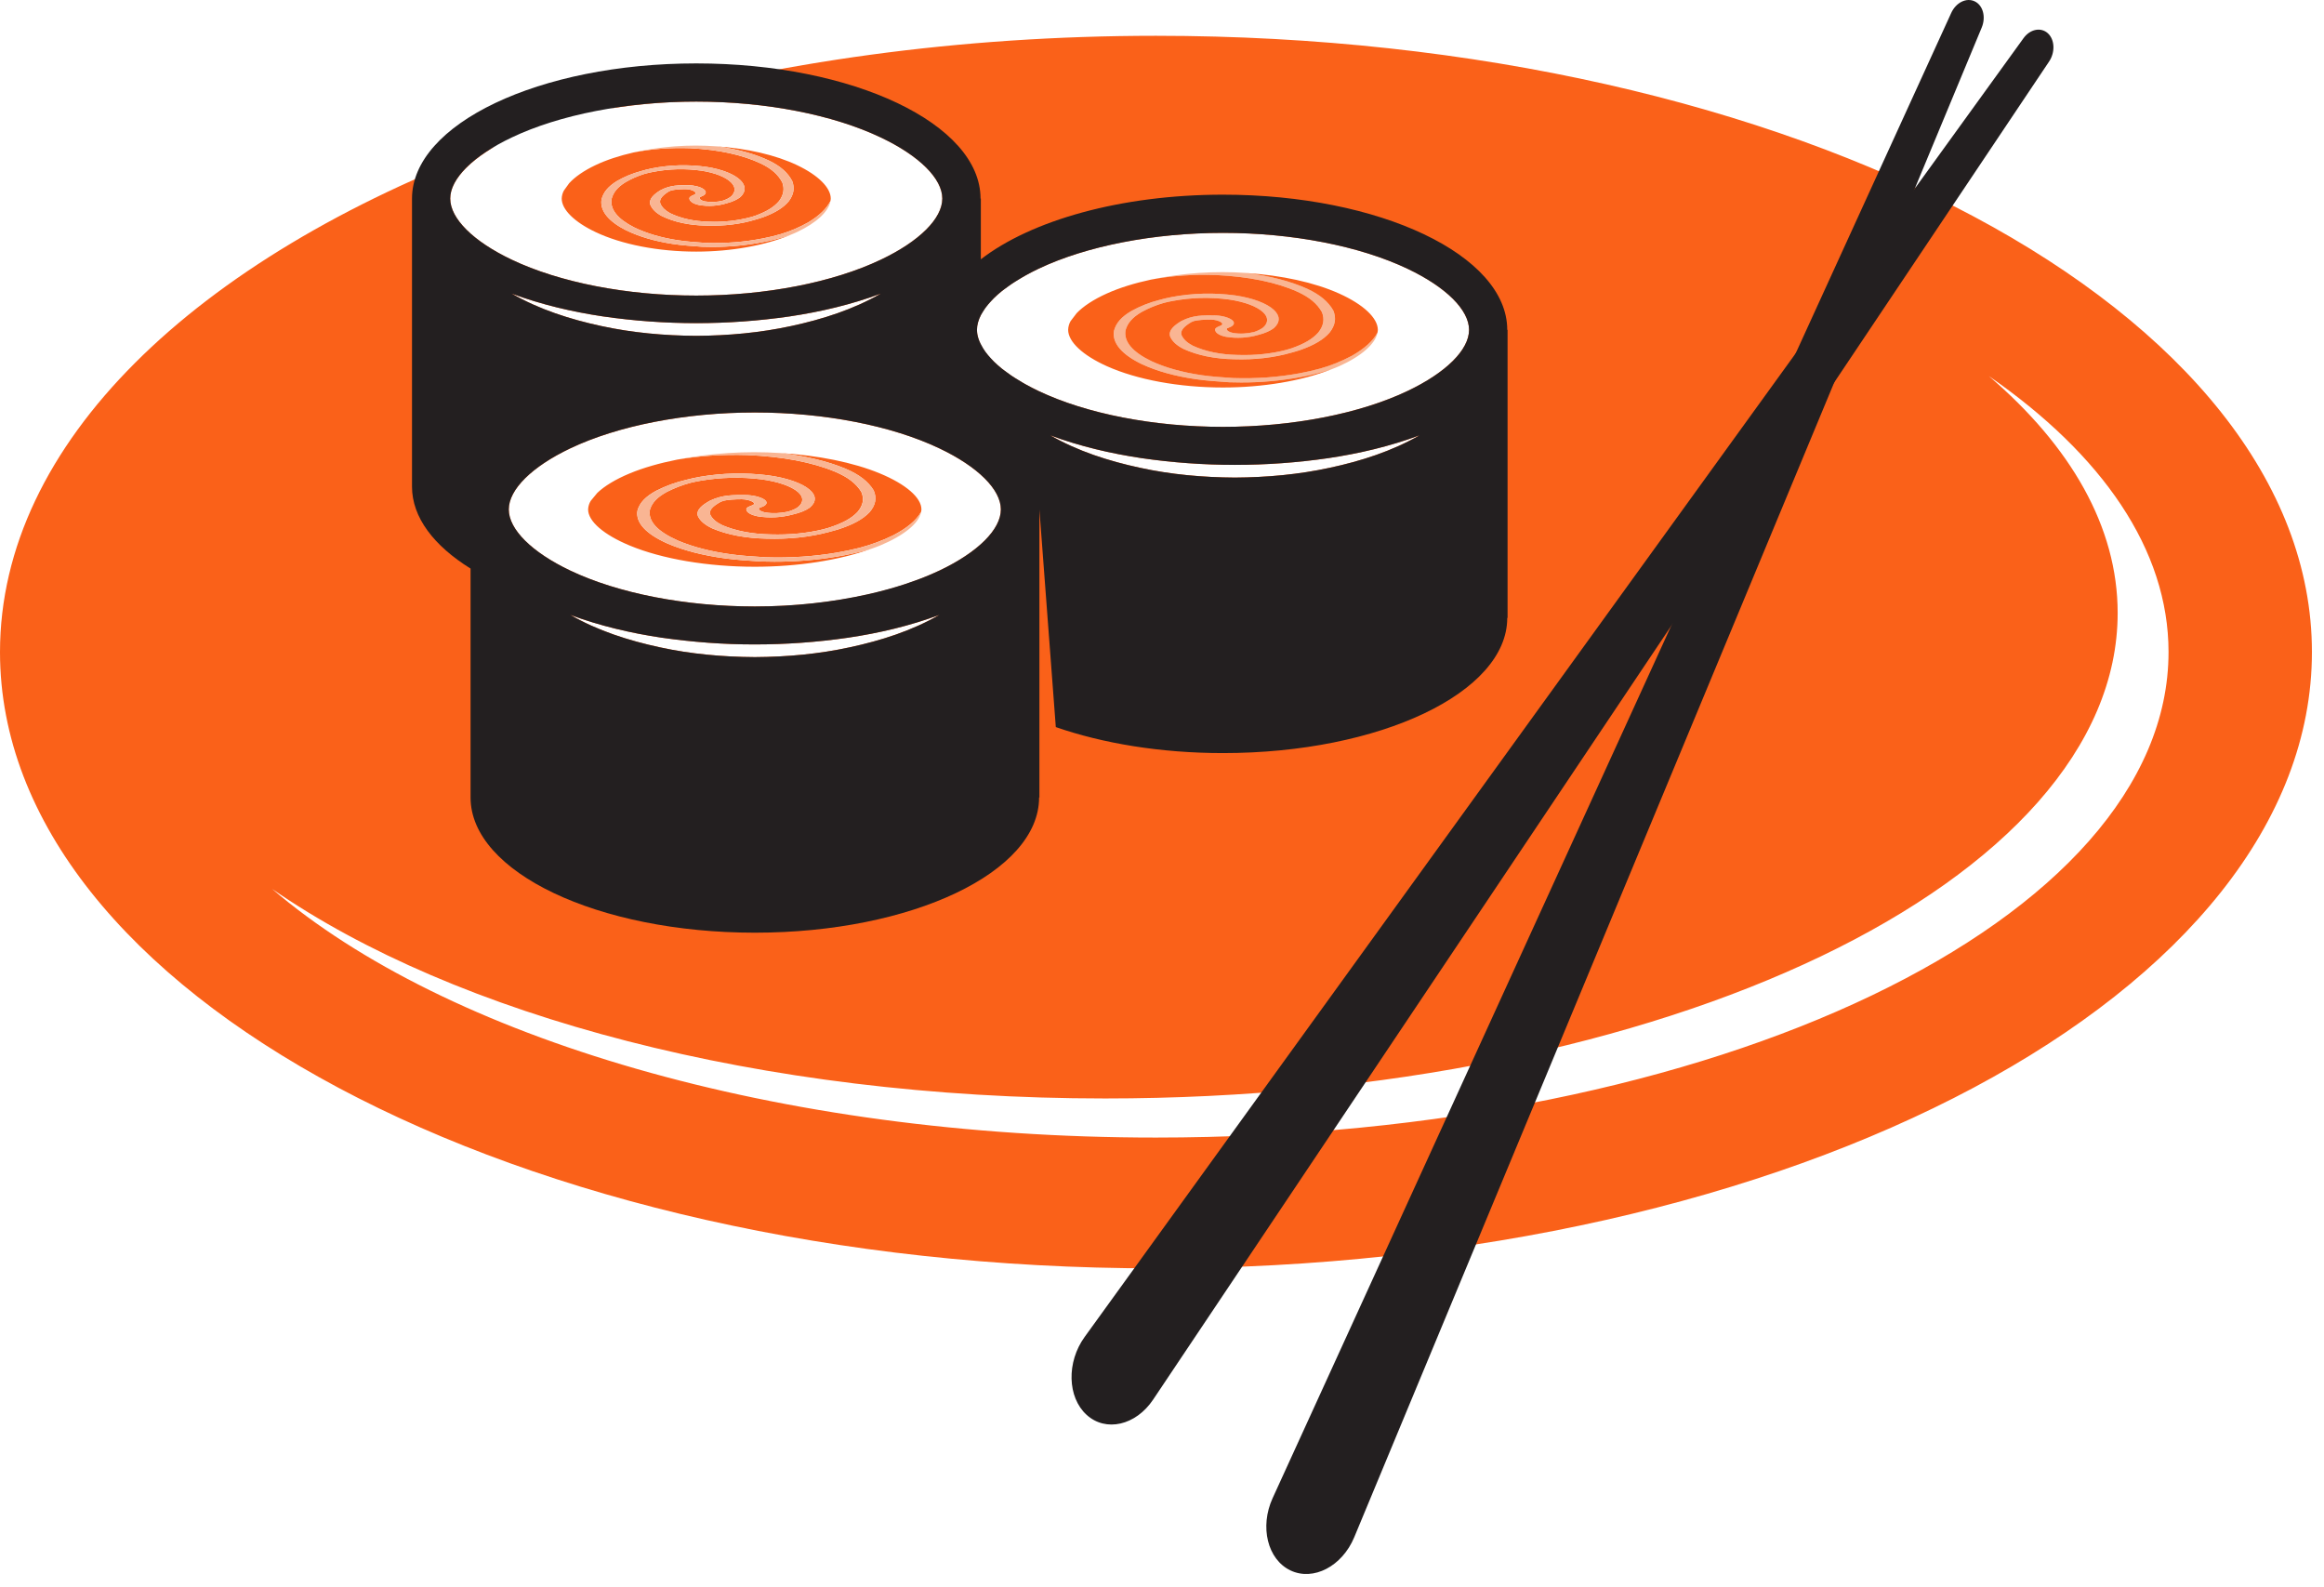 <svg width="164" height="112" viewBox="0 0 164 112" fill="none" xmlns="http://www.w3.org/2000/svg">
<path d="M81.573 2.525C67.679 2.525 54.603 4.381 43.153 7.647C45.131 7.33 47.131 7.17 49.134 7.169C54.028 7.169 58.778 8.09 62.159 9.702C64.878 10.993 66.497 12.604 66.497 14.011C66.497 15.42 64.878 17.031 62.159 18.323C58.778 19.933 54.027 20.856 49.134 20.856C44.242 20.856 39.493 19.933 36.11 18.323C33.394 17.031 31.771 15.421 31.771 14.011C31.771 12.836 32.917 11.52 34.874 10.365C13.796 18.227 0 31.256 0 46.01C0 70.026 36.522 89.495 81.573 89.495C126.626 89.495 163.148 70.025 163.148 46.01C163.148 21.994 126.625 2.525 81.573 2.525ZM73.281 18.965C76.665 17.355 81.411 16.432 86.306 16.432C91.198 16.432 95.948 17.355 99.329 18.965C102.048 20.257 103.668 21.867 103.668 23.275C103.668 24.683 102.048 26.295 99.329 27.587C95.947 29.197 91.197 30.12 86.306 30.12C81.41 30.12 76.665 29.197 73.281 27.587C70.564 26.295 68.941 24.684 68.941 23.275C68.94 21.868 70.564 20.257 73.281 18.965ZM100.168 30.719C98.224 31.835 96.052 32.531 93.855 33.003C91.653 33.482 89.397 33.684 87.143 33.698C84.89 33.684 82.633 33.484 80.432 33.004C78.234 32.531 76.062 31.835 74.119 30.719C76.213 31.494 78.373 31.999 80.555 32.326C84.925 32.961 89.363 32.962 93.733 32.327C95.915 32.002 98.074 31.496 100.168 30.719ZM42.546 22.326C46.916 22.96 51.354 22.961 55.724 22.327C57.906 22.002 60.065 21.496 62.16 20.718C60.216 21.835 58.043 22.53 55.847 23.003C53.645 23.482 51.389 23.684 49.135 23.698C46.882 23.684 44.625 23.483 42.424 23.004C40.227 22.531 38.054 21.835 36.111 20.718C38.205 21.494 40.364 22 42.546 22.326ZM40.242 31.639C43.627 30.029 48.374 29.106 53.267 29.106C58.16 29.106 62.91 30.029 66.292 31.639C69.011 32.931 70.63 34.542 70.63 35.949C70.63 37.357 69.01 38.969 66.292 40.261C62.909 41.871 58.16 42.794 53.267 42.794C48.374 42.794 43.626 41.871 40.242 40.261C37.527 38.969 35.904 37.358 35.904 35.949C35.904 34.542 37.527 32.931 40.242 31.639ZM66.292 43.386C64.348 44.505 62.175 45.199 59.979 45.671C57.776 46.151 55.52 46.353 53.267 46.366C51.015 46.352 48.758 46.153 46.556 45.673C44.359 45.199 42.186 44.505 40.242 43.386C42.338 44.163 44.497 44.669 46.679 44.994C48.863 45.305 51.063 45.475 53.267 45.471C55.472 45.472 57.675 45.313 59.857 44.995C62.039 44.67 64.198 44.166 66.292 43.386ZM81.573 80.267C54.773 80.267 31.432 73.189 19.204 62.723C32.1 71.654 53.611 77.508 77.983 77.508C117.447 77.508 149.439 62.171 149.439 43.251C149.439 37.181 146.13 31.483 140.353 26.538C148.338 32.068 153.029 38.775 153.029 46.01C153.029 64.929 121.037 80.267 81.573 80.267Z" fill="#FA6119"/>
<path d="M53.842 17.083C52.658 17.314 51.455 17.428 50.249 17.424C50.008 17.424 49.767 17.42 49.521 17.412L49.499 17.409C48.81 17.36 48.097 17.309 47.442 17.209C46.179 17.013 45.111 16.699 44.178 16.247L44.173 16.246C42.927 15.613 42.329 14.866 42.446 14.086L42.447 14.083C42.575 13.566 42.907 13.166 43.524 12.782L43.529 12.779C44.056 12.472 44.622 12.237 45.211 12.079C45.464 12.002 45.727 11.935 46.003 11.88C47.277 11.629 48.584 11.594 49.87 11.778L49.877 11.779C50.954 11.945 51.821 12.291 52.257 12.723C52.639 13.105 52.644 13.517 52.265 13.884L52.261 13.89C52.049 14.07 51.71 14.23 51.306 14.335C50.664 14.537 49.982 14.582 49.319 14.464L49.308 14.461C48.9 14.373 48.647 14.195 48.647 13.995C48.647 13.884 48.81 13.815 48.927 13.766C48.968 13.747 49.007 13.731 49.032 13.715C49.136 13.64 49.08 13.566 49.016 13.517C48.886 13.419 48.617 13.346 48.39 13.346C47.958 13.346 47.622 13.376 47.362 13.437C47.301 13.458 47.241 13.484 47.184 13.514C46.683 13.834 46.508 14.088 46.598 14.362C46.711 14.628 46.937 14.85 47.289 15.044C48.058 15.418 48.98 15.618 50.031 15.642H50.039C51.049 15.684 52.059 15.571 53.034 15.307C53.136 15.275 53.238 15.244 53.337 15.209C54.125 14.917 54.632 14.6 54.981 14.182C55.3 13.746 55.371 13.329 55.202 12.867C54.905 12.311 54.445 11.904 53.71 11.547C52.409 10.927 50.728 10.561 48.711 10.458C47.256 10.411 45.948 10.509 44.712 10.757C43.716 10.985 42.794 11.284 42.013 11.657C41.198 12.044 40.573 12.484 40.165 12.928C40.048 13.093 39.909 13.285 39.791 13.448C39.697 13.622 39.645 13.815 39.639 14.012C39.639 14.783 40.527 15.662 42.013 16.368C43.862 17.25 46.457 17.754 49.133 17.754C51.582 17.754 53.958 17.327 55.763 16.58C55.643 16.618 55.526 16.659 55.404 16.694C54.92 16.845 54.402 16.975 53.842 17.083ZM56.255 11.657C54.74 10.935 52.722 10.472 50.572 10.326C52.017 10.514 53.265 10.854 54.291 11.345C55.078 11.728 55.588 12.179 55.9 12.765L55.904 12.773C56.089 13.273 56.014 13.724 55.665 14.194L55.662 14.198C55.288 14.649 54.717 15.007 53.866 15.321C53.689 15.383 53.511 15.44 53.33 15.49C52.271 15.815 51.065 15.964 49.81 15.92C48.613 15.894 47.567 15.666 46.704 15.246L46.694 15.24C46.288 15.018 46.027 14.761 45.896 14.459L45.895 14.453C45.753 14.032 46.182 13.694 46.568 13.447L46.579 13.44C47.308 13.041 47.933 13.071 48.584 13.071C48.996 13.071 49.438 13.187 49.66 13.354C49.847 13.494 49.849 13.648 49.668 13.777L49.662 13.781C49.606 13.814 49.548 13.842 49.488 13.866C49.407 13.9 49.36 13.923 49.36 13.941C49.36 14.057 49.497 14.158 49.729 14.209C50.16 14.284 50.601 14.265 51.024 14.154C51.264 14.073 51.466 13.968 51.603 13.852C51.919 13.542 51.915 13.193 51.59 12.87C51.212 12.491 50.454 12.191 49.511 12.045C48.355 11.88 47.179 11.912 46.033 12.139C45.852 12.174 45.673 12.216 45.495 12.265C45.015 12.411 44.573 12.604 44.142 12.855C43.577 13.205 43.273 13.574 43.155 14.048C43.046 14.779 43.585 15.452 44.759 16.048C45.633 16.47 46.631 16.765 47.809 16.947C48.416 17.041 49.1 17.09 49.762 17.137C51.182 17.183 52.509 17.082 53.817 16.826C54.249 16.743 54.677 16.639 55.1 16.516C55.771 16.314 56.418 16.038 57.029 15.694C57.812 15.222 58.32 14.735 58.601 14.187C58.611 14.128 58.625 14.07 58.625 14.012C58.627 13.244 57.74 12.363 56.255 11.657Z" fill="#FA6119"/>
<path d="M58.603 14.187C58.321 14.735 57.813 15.222 57.031 15.694C56.42 16.039 55.773 16.314 55.102 16.516C54.701 16.633 54.274 16.737 53.819 16.826C52.483 17.083 51.123 17.188 49.764 17.137C49.102 17.089 48.418 17.04 47.811 16.947C46.632 16.764 45.634 16.469 44.761 16.048C43.586 15.452 43.047 14.779 43.157 14.048C43.275 13.573 43.579 13.204 44.144 12.855C44.57 12.606 45.025 12.408 45.497 12.265C45.67 12.218 45.849 12.175 46.035 12.139C47.181 11.911 48.357 11.88 49.513 12.045C50.456 12.191 51.213 12.491 51.592 12.87C51.917 13.193 51.921 13.543 51.605 13.852C51.432 13.987 51.236 14.089 51.026 14.154C50.603 14.264 50.162 14.283 49.731 14.209C49.499 14.158 49.362 14.058 49.362 13.941C49.362 13.922 49.409 13.9 49.49 13.866C49.55 13.842 49.608 13.814 49.664 13.781L49.67 13.777C49.851 13.648 49.849 13.494 49.662 13.354C49.441 13.187 48.998 13.071 48.586 13.071C47.935 13.071 47.309 13.041 46.581 13.44L46.57 13.447C46.183 13.694 45.755 14.032 45.897 14.453L45.898 14.459C46.029 14.762 46.29 15.019 46.696 15.24L46.706 15.246C47.57 15.666 48.616 15.893 49.812 15.92C51.067 15.964 52.273 15.816 53.332 15.49C53.513 15.438 53.693 15.384 53.868 15.321C54.72 15.007 55.29 14.649 55.664 14.198L55.667 14.194C56.016 13.724 56.091 13.273 55.906 12.773L55.902 12.765C55.59 12.179 55.079 11.728 54.293 11.345C53.267 10.855 52.02 10.515 50.574 10.326C48.61 10.181 46.636 10.326 44.715 10.756C45.951 10.508 47.259 10.41 48.714 10.457C50.731 10.56 52.412 10.926 53.713 11.546C54.448 11.903 54.908 12.311 55.205 12.866C55.374 13.329 55.304 13.746 54.984 14.181C54.635 14.599 54.128 14.916 53.34 15.208C53.241 15.243 53.139 15.273 53.037 15.306C52.062 15.57 51.051 15.683 50.042 15.641H50.034C48.983 15.618 48.06 15.417 47.292 15.043C46.94 14.85 46.714 14.627 46.601 14.361C46.511 14.088 46.685 13.834 47.187 13.513C47.239 13.484 47.3 13.459 47.365 13.436C47.626 13.375 47.962 13.345 48.393 13.345C48.621 13.345 48.89 13.418 49.019 13.516C49.083 13.565 49.139 13.639 49.035 13.714C49.01 13.73 48.971 13.746 48.93 13.765C48.812 13.815 48.65 13.883 48.65 13.994C48.65 14.194 48.903 14.372 49.311 14.46L49.322 14.463C49.985 14.58 50.667 14.536 51.309 14.334C51.713 14.229 52.052 14.068 52.264 13.889L52.268 13.883C52.647 13.516 52.642 13.104 52.26 12.722C51.824 12.289 50.957 11.944 49.88 11.778L49.873 11.777C48.587 11.593 47.28 11.627 46.006 11.879C45.739 11.933 45.475 11.999 45.214 12.078C44.625 12.236 44.059 12.472 43.532 12.778L43.527 12.781C42.91 13.165 42.578 13.565 42.45 14.082L42.449 14.085C42.331 14.865 42.929 15.612 44.176 16.245L44.181 16.246C45.114 16.698 46.181 17.012 47.445 17.208C48.1 17.309 48.812 17.359 49.502 17.408L49.524 17.411C49.769 17.419 50.011 17.423 50.252 17.423C51.495 17.423 52.677 17.311 53.845 17.082C54.405 16.974 54.924 16.844 55.408 16.693C55.53 16.658 55.648 16.617 55.767 16.579C55.933 16.51 56.101 16.442 56.258 16.367C57.629 15.716 58.482 14.915 58.603 14.187ZM97.205 23.466C96.88 24.062 96.295 24.591 95.393 25.104C94.74 25.459 94.005 25.755 93.174 25.999C92.687 26.133 92.194 26.246 91.697 26.337C90.158 26.617 88.594 26.73 87.031 26.673C86.266 26.622 85.479 26.569 84.782 26.467C83.425 26.268 82.276 25.948 81.27 25.488C79.919 24.84 79.296 24.108 79.424 23.312C79.559 22.796 79.909 22.394 80.558 22.013C81.052 21.743 81.575 21.528 82.117 21.372C82.317 21.32 82.52 21.274 82.734 21.235C84.055 20.988 85.407 20.953 86.739 21.133C87.823 21.292 88.696 21.618 89.134 22.03C89.507 22.382 89.513 22.759 89.148 23.098C88.947 23.247 88.72 23.358 88.48 23.427C88.031 23.535 87.5 23.574 86.99 23.485C86.722 23.43 86.566 23.323 86.566 23.194C86.566 23.173 86.621 23.151 86.714 23.114C86.777 23.088 86.852 23.058 86.912 23.022L86.918 23.016C87.128 22.875 87.125 22.707 86.91 22.555C86.657 22.374 86.148 22.249 85.672 22.249C84.925 22.249 84.203 22.214 83.364 22.649L83.351 22.656C82.906 22.926 82.414 23.293 82.577 23.752L82.578 23.756C82.727 24.086 83.028 24.364 83.497 24.608L83.508 24.614C84.503 25.071 85.705 25.319 87.084 25.346C88.527 25.395 89.917 25.232 91.134 24.879C91.344 24.823 91.551 24.763 91.751 24.695C92.731 24.353 93.389 23.965 93.82 23.472L93.823 23.469C94.223 22.958 94.309 22.467 94.096 21.923L94.093 21.915C93.733 21.277 93.145 20.787 92.24 20.37C91.059 19.837 89.623 19.467 87.958 19.262C85.7 19.104 83.43 19.262 81.215 19.73C82.639 19.46 84.144 19.353 85.818 19.406C88.138 19.516 90.077 19.915 91.573 20.59C92.42 20.98 92.948 21.422 93.29 22.026C93.485 22.529 93.405 22.984 93.035 23.456C92.636 23.913 92.051 24.258 91.143 24.574C91.028 24.613 90.912 24.648 90.795 24.68C89.746 24.959 88.568 25.085 87.349 25.044H87.339C86.129 25.02 85.067 24.801 84.182 24.395C83.778 24.185 83.518 23.942 83.386 23.654C83.283 23.357 83.485 23.081 84.061 22.731C84.122 22.7 84.192 22.672 84.266 22.648C84.567 22.582 84.954 22.549 85.451 22.549C85.714 22.549 86.022 22.629 86.171 22.735C86.247 22.788 86.309 22.869 86.191 22.951C86.152 22.971 86.111 22.989 86.07 23.005C85.933 23.061 85.75 23.135 85.75 23.256C85.75 23.473 86.039 23.667 86.509 23.763L86.523 23.765C87.329 23.907 88.163 23.822 88.808 23.626C89.274 23.51 89.662 23.337 89.907 23.142L89.913 23.136C90.348 22.736 90.345 22.287 89.903 21.872C89.401 21.399 88.403 21.025 87.163 20.843H87.157C85.676 20.644 84.173 20.681 82.704 20.954C82.386 21.016 82.084 21.086 81.794 21.17C81.093 21.352 80.464 21.6 79.857 21.934L79.852 21.936C79.139 22.352 78.757 22.789 78.611 23.35L78.61 23.355C78.475 24.203 79.162 25.015 80.598 25.704L80.601 25.705C81.675 26.196 82.906 26.538 84.36 26.751C85.113 26.862 85.933 26.916 86.724 26.97L86.749 26.972C87.033 26.981 87.312 26.986 87.589 26.986C89.019 26.986 90.382 26.863 91.725 26.615C92.37 26.497 92.966 26.355 93.523 26.193C93.665 26.153 93.8 26.11 93.937 26.068C94.128 25.993 94.324 25.919 94.503 25.839C96.083 25.127 97.064 24.257 97.205 23.466Z" fill="#F9B593"/>
<path d="M59.1 39.267C57.629 39.515 56.139 39.638 54.647 39.634C54.349 39.634 54.049 39.629 53.746 39.62L53.717 39.619C52.864 39.565 51.981 39.512 51.171 39.402C49.605 39.19 48.281 38.85 47.125 38.363L47.121 38.361C45.576 37.677 44.836 36.872 44.982 36.029L44.984 36.024C45.141 35.467 45.553 35.034 46.318 34.62L46.324 34.618C46.986 34.284 47.685 34.029 48.407 33.86C48.72 33.778 49.045 33.706 49.388 33.645C50.971 33.373 52.586 33.336 54.18 33.536H54.187C55.52 33.717 56.595 34.09 57.136 34.558C57.611 34.968 57.615 35.414 57.148 35.811L57.14 35.817C56.879 36.011 56.459 36.184 55.957 36.298C55.157 36.516 54.319 36.564 53.499 36.437L53.483 36.434C52.979 36.339 52.665 36.147 52.665 35.931C52.665 35.811 52.865 35.737 53.012 35.682C53.063 35.662 53.113 35.646 53.142 35.629C53.269 35.546 53.203 35.467 53.121 35.414C52.96 35.309 52.627 35.228 52.344 35.228C51.811 35.228 51.394 35.26 51.071 35.328C50.995 35.35 50.922 35.378 50.85 35.41C50.229 35.757 50.013 36.031 50.124 36.325C50.266 36.613 50.546 36.853 50.979 37.062C51.931 37.465 53.075 37.683 54.377 37.708H54.388C55.701 37.749 56.969 37.623 58.097 37.346C58.222 37.314 58.347 37.279 58.471 37.241C59.449 36.927 60.077 36.584 60.508 36.131C60.906 35.663 60.994 35.211 60.782 34.71C60.414 34.112 59.844 33.673 58.934 33.286C57.322 32.614 55.238 32.218 52.739 32.109C50.937 32.058 49.317 32.165 47.786 32.431C46.549 32.677 45.409 33.001 44.44 33.403C43.431 33.822 42.656 34.298 42.151 34.778C41.998 34.966 41.844 35.153 41.688 35.339C41.574 35.522 41.51 35.732 41.502 35.948C41.502 36.78 42.602 37.73 44.44 38.495C46.733 39.446 49.948 39.99 53.262 39.99C56.297 39.99 59.241 39.529 61.475 38.721C61.328 38.764 61.182 38.807 61.03 38.846C60.435 39.009 59.793 39.149 59.1 39.267ZM62.089 33.404C60.213 32.625 57.712 32.125 55.047 31.966C56.839 32.171 58.385 32.538 59.655 33.067C60.631 33.481 61.262 33.968 61.651 34.601L61.654 34.609C61.884 35.149 61.79 35.636 61.359 36.144L61.354 36.148C60.891 36.635 60.185 37.022 59.128 37.362C58.908 37.428 58.687 37.489 58.464 37.544C57.152 37.895 55.658 38.056 54.104 38.008C52.621 37.98 51.325 37.735 50.254 37.28L50.243 37.274C49.738 37.033 49.415 36.756 49.255 36.429L49.254 36.425C49.079 35.969 49.607 35.604 50.087 35.337L50.1 35.329C51.004 34.897 51.779 34.931 52.584 34.931C53.096 34.931 53.644 35.057 53.917 35.236C54.148 35.388 54.151 35.554 53.925 35.695L53.918 35.699C53.852 35.736 53.773 35.764 53.703 35.79C53.604 35.827 53.544 35.852 53.544 35.871C53.544 35.998 53.714 36.105 54.001 36.16C54.55 36.249 55.122 36.21 55.605 36.102C55.905 36.015 56.156 35.901 56.324 35.775C56.716 35.44 56.711 35.063 56.308 34.714C55.839 34.305 54.899 33.98 53.733 33.822C52.299 33.643 50.846 33.677 49.422 33.923C49.191 33.963 48.971 34.009 48.756 34.06C48.176 34.212 47.614 34.425 47.079 34.697C46.38 35.075 46.001 35.472 45.857 35.986C45.722 36.776 46.39 37.503 47.844 38.146C48.927 38.602 50.163 38.919 51.624 39.117C52.375 39.22 53.223 39.272 54.044 39.322C55.804 39.375 57.446 39.265 59.066 38.989C59.6 38.898 60.131 38.787 60.656 38.654C61.48 38.439 62.28 38.141 63.044 37.765C64.015 37.256 64.643 36.73 64.992 36.138C65.005 36.075 65.024 36.011 65.024 35.949C65.029 35.119 63.931 34.167 62.089 33.404Z" fill="#FA6119"/>
<path d="M64.997 36.138C64.648 36.73 64.02 37.256 63.049 37.765C62.346 38.119 61.556 38.411 60.661 38.654C60.162 38.781 59.636 38.892 59.071 38.989C57.451 39.265 55.809 39.375 54.049 39.322C53.227 39.272 52.38 39.219 51.629 39.117C50.168 38.92 48.931 38.602 47.849 38.146C46.395 37.502 45.726 36.776 45.862 35.986C46.007 35.472 46.385 35.075 47.084 34.697C47.619 34.426 48.181 34.212 48.761 34.06C48.976 34.009 49.196 33.963 49.427 33.923C50.851 33.678 52.304 33.644 53.738 33.822C54.904 33.979 55.843 34.304 56.313 34.714C56.715 35.063 56.721 35.44 56.329 35.775C56.161 35.901 55.91 36.015 55.61 36.102C55.083 36.22 54.54 36.24 54.006 36.16C53.719 36.105 53.549 35.998 53.549 35.871C53.549 35.851 53.609 35.827 53.708 35.79C53.778 35.765 53.856 35.736 53.923 35.699L53.93 35.695C54.156 35.554 54.153 35.388 53.922 35.236C53.649 35.057 53.101 34.931 52.589 34.931C51.783 34.931 51.008 34.898 50.105 35.329L50.092 35.337C49.612 35.604 49.084 35.969 49.259 36.425L49.26 36.429C49.421 36.756 49.743 37.033 50.248 37.274L50.259 37.28C51.33 37.734 52.625 37.979 54.109 38.008C55.664 38.056 57.158 37.895 58.469 37.544C58.695 37.488 58.917 37.429 59.133 37.362C60.189 37.022 60.896 36.635 61.359 36.148L61.364 36.144C61.795 35.636 61.889 35.149 61.659 34.609L61.656 34.601C61.267 33.968 60.636 33.481 59.66 33.067C58.39 32.539 56.844 32.171 55.052 31.966C52.623 31.809 50.184 31.966 47.795 32.431C49.326 32.164 50.946 32.058 52.748 32.109C55.247 32.217 57.331 32.614 58.943 33.286C59.854 33.673 60.423 34.112 60.791 34.71C61.003 35.211 60.915 35.663 60.517 36.131C60.086 36.584 59.457 36.927 58.48 37.241C58.356 37.279 58.231 37.314 58.106 37.346C56.978 37.623 55.71 37.749 54.397 37.708H54.386C53.084 37.684 51.94 37.466 50.988 37.062C50.554 36.853 50.274 36.613 50.133 36.325C50.021 36.031 50.237 35.757 50.859 35.41C50.926 35.379 50.999 35.353 51.08 35.328C51.403 35.261 51.82 35.228 52.353 35.228C52.636 35.228 52.969 35.308 53.13 35.414C53.211 35.467 53.278 35.546 53.151 35.629C53.121 35.646 53.071 35.662 53.021 35.682C52.875 35.737 52.674 35.811 52.674 35.931C52.674 36.147 52.987 36.339 53.492 36.434L53.508 36.437C54.328 36.565 55.166 36.518 55.966 36.298C56.467 36.184 56.888 36.011 57.149 35.817L57.157 35.811C57.625 35.415 57.62 34.968 57.145 34.558C56.604 34.089 55.53 33.716 54.196 33.536H54.189C52.595 33.338 50.98 33.374 49.397 33.645C49.053 33.706 48.729 33.778 48.416 33.86C47.694 34.029 46.995 34.284 46.333 34.618L46.327 34.62C45.562 35.034 45.149 35.468 44.993 36.024L44.991 36.029C44.845 36.872 45.585 37.677 47.13 38.361L47.134 38.363C48.29 38.85 49.614 39.19 51.18 39.402C51.99 39.511 52.873 39.565 53.726 39.619L53.755 39.62C54.058 39.629 54.358 39.634 54.656 39.634C56.196 39.634 57.66 39.513 59.109 39.267C59.76 39.158 60.406 39.018 61.044 38.847C61.196 38.808 61.342 38.765 61.489 38.722C61.696 38.648 61.905 38.575 62.098 38.495C63.792 37.789 64.848 36.923 64.997 36.138Z" fill="#F9B593"/>
<path d="M76.538 94.339L142.794 2.696C143.257 2.054 144.021 1.9 144.513 2.348C145.003 2.797 145.041 3.685 144.598 4.345L81.373 98.758C80.149 100.584 78.03 101.067 76.676 99.828C75.319 98.589 75.257 96.112 76.538 94.339Z" fill="#231F20"/>
<path d="M89.807 105.708L137.695 0.912C138.029 0.178 138.766 -0.186 139.352 0.096C139.936 0.374 140.156 1.195 139.847 1.941L95.568 108.463C94.713 110.522 92.679 111.581 91.064 110.809C89.447 110.037 88.88 107.735 89.807 105.708Z" fill="#231F20"/>
<path d="M91.723 26.616C90.359 26.866 88.974 26.99 87.587 26.987C87.31 26.987 87.031 26.982 86.747 26.973L86.722 26.971C85.931 26.917 85.111 26.864 84.358 26.752C82.904 26.539 81.673 26.197 80.599 25.706L80.596 25.705C79.16 25.017 78.473 24.204 78.608 23.356L78.609 23.351C78.755 22.789 79.137 22.353 79.85 21.937L79.855 21.935C80.466 21.599 81.117 21.342 81.792 21.171C82.082 21.087 82.384 21.017 82.702 20.955C84.171 20.681 85.674 20.644 87.155 20.844H87.161C88.401 21.027 89.399 21.401 89.901 21.873C90.342 22.288 90.345 22.736 89.911 23.137L89.905 23.143C89.661 23.338 89.272 23.511 88.806 23.627C88.065 23.845 87.283 23.892 86.521 23.766L86.507 23.764C86.037 23.668 85.748 23.474 85.748 23.257C85.748 23.136 85.932 23.062 86.068 23.006C86.117 22.986 86.161 22.968 86.189 22.952C86.307 22.87 86.246 22.789 86.169 22.736C86.021 22.631 85.712 22.55 85.449 22.55C84.952 22.55 84.565 22.582 84.264 22.649C84.194 22.671 84.125 22.699 84.059 22.732C83.483 23.082 83.282 23.358 83.384 23.655C83.516 23.943 83.776 24.186 84.18 24.396C85.065 24.802 86.127 25.021 87.337 25.045H87.347C88.567 25.086 89.744 24.96 90.793 24.681C90.91 24.648 91.027 24.614 91.141 24.575C92.048 24.259 92.633 23.914 93.033 23.457C93.403 22.985 93.483 22.53 93.288 22.027C92.946 21.423 92.418 20.981 91.571 20.591C90.075 19.916 88.136 19.518 85.816 19.407C84.142 19.354 82.637 19.462 81.213 19.731C80.065 19.978 79.006 20.304 78.106 20.71C77.168 21.132 76.447 21.61 75.98 22.095C75.848 22.274 75.686 22.484 75.549 22.658C75.442 22.845 75.383 23.056 75.377 23.272C75.377 24.11 76.398 25.068 78.106 25.836C80.237 26.794 83.224 27.342 86.303 27.342C89.121 27.342 91.856 26.878 93.932 26.066C93.795 26.108 93.66 26.151 93.518 26.191C92.928 26.365 92.329 26.507 91.723 26.616ZM94.501 20.712C92.757 19.927 90.434 19.425 87.959 19.265C89.624 19.47 91.061 19.84 92.241 20.373C93.145 20.79 93.733 21.28 94.094 21.918L94.097 21.926C94.31 22.47 94.224 22.961 93.824 23.472L93.821 23.475C93.389 23.967 92.732 24.356 91.752 24.698C91.552 24.765 91.345 24.826 91.135 24.882C89.918 25.235 88.529 25.398 87.085 25.349C85.706 25.322 84.504 25.074 83.509 24.617L83.498 24.611C83.029 24.368 82.728 24.09 82.579 23.759L82.578 23.755C82.416 23.296 82.907 22.929 83.352 22.659L83.365 22.652C84.204 22.216 84.926 22.252 85.673 22.252C86.15 22.252 86.658 22.377 86.911 22.558C87.126 22.71 87.129 22.878 86.919 23.019L86.913 23.025C86.852 23.061 86.777 23.09 86.715 23.117C86.621 23.154 86.567 23.177 86.567 23.197C86.567 23.326 86.723 23.433 86.991 23.488C87.501 23.578 88.032 23.539 88.481 23.43C88.721 23.361 88.948 23.249 89.149 23.101C89.514 22.762 89.508 22.384 89.135 22.033C88.697 21.621 87.824 21.295 86.74 21.136C85.408 20.955 84.056 20.989 82.735 21.238C82.528 21.276 82.322 21.321 82.118 21.375C81.576 21.53 81.053 21.745 80.559 22.016C79.91 22.397 79.56 22.799 79.425 23.315C79.298 24.111 79.92 24.842 81.271 25.491C82.277 25.951 83.425 26.27 84.783 26.47C85.48 26.572 86.267 26.625 87.032 26.676C88.664 26.728 90.192 26.617 91.698 26.34C92.223 26.243 92.712 26.13 93.175 26.002C93.945 25.784 94.688 25.483 95.394 25.107C96.295 24.594 96.88 24.065 97.206 23.469C97.215 23.405 97.232 23.34 97.232 23.278C97.231 22.439 96.21 21.481 94.501 20.712Z" fill="#FA6119"/>
<path d="M106.364 23.275C106.364 18.006 97.385 13.736 86.306 13.736C79.068 13.736 72.744 15.565 69.216 18.298V14.012H69.195C69.195 8.744 60.213 4.474 49.134 4.474C38.056 4.474 29.074 8.745 29.074 14.012V34.337C29.074 36.514 30.625 38.514 33.207 40.119V56.273C33.207 61.542 42.189 65.811 53.267 65.811C64.345 65.811 73.327 61.541 73.327 56.273H73.349V35.949L74.506 51.303C77.819 52.453 81.89 53.138 86.306 53.138C97.384 53.138 106.364 48.868 106.364 43.6H106.386V23.275H106.364ZM31.771 14.011C31.771 12.605 33.394 10.993 36.11 9.702C39.494 8.09 44.243 7.169 49.134 7.169C54.028 7.169 58.778 8.09 62.159 9.702C64.878 10.993 66.497 12.604 66.497 14.011C66.497 15.42 64.878 17.031 62.159 18.323C58.778 19.933 54.027 20.856 49.134 20.856C44.242 20.856 39.493 19.933 36.11 18.323C33.394 17.031 31.771 15.42 31.771 14.011ZM62.16 20.717C60.216 21.834 58.043 22.529 55.847 23.002C53.645 23.481 51.389 23.683 49.135 23.697C46.882 23.683 44.625 23.482 42.424 23.003C40.227 22.53 38.054 21.834 36.111 20.717C38.206 21.493 40.365 21.999 42.547 22.325C46.917 22.959 51.355 22.959 55.725 22.326C57.906 22.001 60.065 21.496 62.16 20.717ZM59.979 45.671C57.776 46.151 55.52 46.353 53.267 46.366C51.015 46.352 48.758 46.153 46.556 45.673C44.359 45.199 42.186 44.505 40.242 43.386C42.338 44.163 44.497 44.669 46.679 44.994C48.863 45.305 51.063 45.475 53.267 45.471C55.472 45.471 57.675 45.312 59.857 44.995C62.038 44.67 64.198 44.165 66.292 43.386C64.348 44.505 62.176 45.199 59.979 45.671ZM66.292 40.26C66.268 40.272 66.241 40.281 66.217 40.292C65.845 40.467 65.466 40.629 65.083 40.779C64.776 40.899 64.453 41.01 64.13 41.121C64.029 41.155 63.933 41.192 63.83 41.225C63.448 41.351 63.053 41.467 62.651 41.579L62.543 41.608C62.11 41.727 61.668 41.836 61.215 41.937H61.214C58.756 42.487 56.039 42.792 53.266 42.792C48.372 42.792 43.625 41.869 40.241 40.259C37.526 38.967 35.903 37.356 35.903 35.947C35.903 34.541 37.526 32.929 40.241 31.637C43.626 30.027 48.373 29.104 53.266 29.104C58.159 29.104 62.909 30.027 66.291 31.637C69.01 32.929 70.629 34.54 70.629 35.947C70.631 37.357 69.011 38.968 66.292 40.26ZM93.855 33.003C91.653 33.482 89.397 33.684 87.143 33.698C84.89 33.684 82.633 33.484 80.432 33.004C78.234 32.531 76.062 31.835 74.119 30.719C76.213 31.494 78.373 31.999 80.555 32.326C84.925 32.96 89.363 32.961 93.733 32.327C95.915 32.002 98.074 31.495 100.169 30.719C98.224 31.835 96.052 32.531 93.855 33.003ZM99.33 27.586C95.948 29.196 91.198 30.119 86.307 30.119C81.411 30.119 76.666 29.196 73.282 27.586C72.988 27.445 72.698 27.295 72.413 27.138C72.323 27.089 72.239 27.038 72.153 26.989C71.973 26.885 71.796 26.777 71.622 26.666C71.532 26.608 71.442 26.551 71.356 26.492C71.192 26.38 71.032 26.264 70.876 26.143C70.813 26.094 70.744 26.046 70.684 25.998C70.507 25.853 70.335 25.701 70.171 25.543C70.091 25.466 70.022 25.39 69.95 25.313C69.797 25.152 69.655 24.981 69.525 24.802C69.469 24.722 69.416 24.64 69.366 24.557C69.098 24.12 68.943 23.689 68.943 23.275C68.943 22.94 69.041 22.592 69.218 22.241V22.24C69.258 22.161 69.312 22.081 69.361 22.001C69.413 21.916 69.465 21.831 69.527 21.745C69.659 21.565 69.802 21.394 69.955 21.232C70.025 21.158 70.092 21.085 70.168 21.01C70.328 20.856 70.499 20.702 70.687 20.55C70.744 20.504 70.809 20.459 70.868 20.413C71.023 20.294 71.185 20.176 71.357 20.059C71.442 20 71.531 19.944 71.621 19.886C71.791 19.777 71.969 19.669 72.153 19.562C72.24 19.512 72.324 19.462 72.413 19.414C72.69 19.262 72.976 19.111 73.282 18.966C76.666 17.356 81.412 16.433 86.307 16.433C91.199 16.433 95.949 17.356 99.33 18.966C102.049 20.258 103.669 21.868 103.669 23.276C103.668 24.683 102.048 26.294 99.33 27.586Z" fill="#231F20"/>
</svg>
